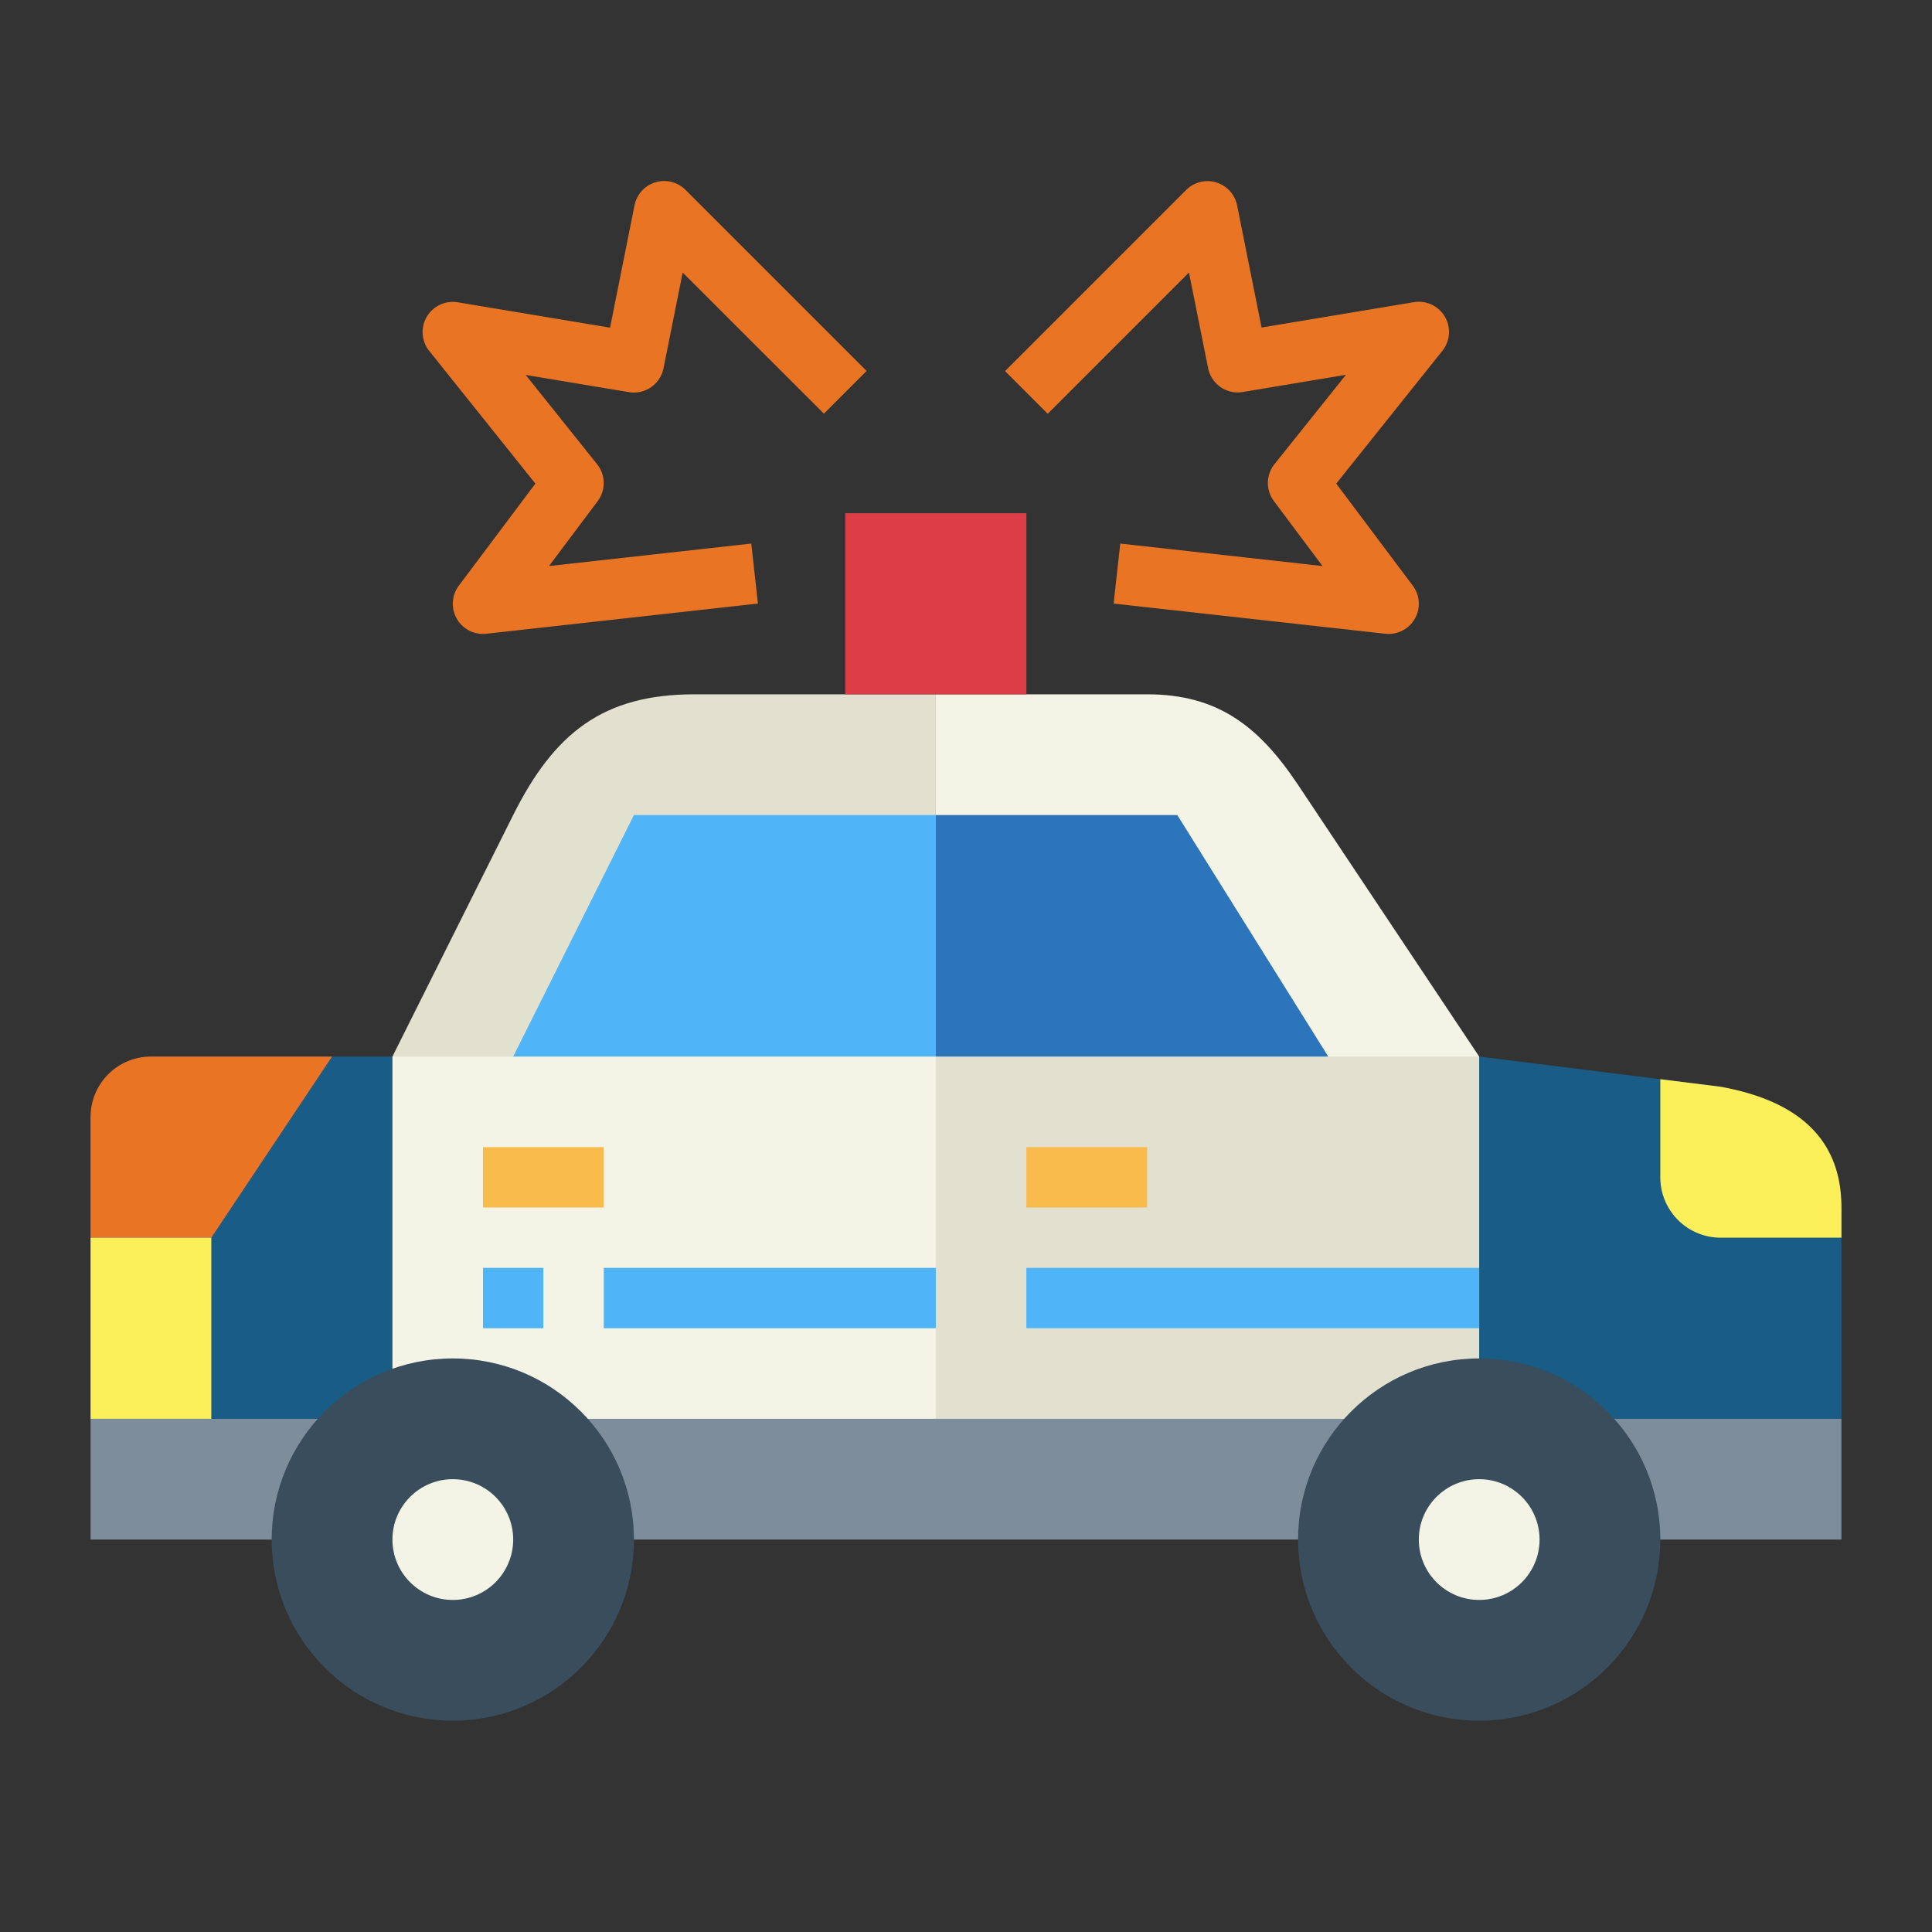 <svg height="512" viewBox="0 0 64 64" width="512" xmlns="http://www.w3.org/2000/svg"><rect x="0" y="0" width="64" height="64" fill="#333333" stroke="none"/><g id="flat"><path d="m17 27-4 8v12h18v-24h-8c-3.03 0-4.645 1.29-6 4z" fill="#e2e1cf"/><path d="m31 23h7c2.34 0 3.7 1.053 5 3l6 9v12h-18z" fill="#f4f4e6"/><path d="m61 47h-12v-12l8 1 4 4z" fill="#195c85"/><path d="m13 47h-10v-10l2-2h8z" fill="#195c85"/><path d="m13 35h18v12h-18z" fill="#f4f4e6"/><path d="m31 35h18v12h-18z" fill="#e2e1cf"/><path d="m21 27h10v8h-14z" fill="#50b4f8"/><path d="m39 27h-8v8h13z" fill="#2d75bb"/><path d="m16 38h4v2h-4z" fill="#f9bb4b"/><path d="m34 38h4v2h-4z" fill="#f9bb4b"/><path d="m7 41h-4v-4a2 2 0 0 1 2-2h6z" fill="#e97424"/><path d="m3 41h4v6h-4z" fill="#fcf05a"/><path d="m57 36-2-.25v3.25a2 2 0 0 0 2 2h4v-1c0-2.416-1.623-3.568-4-4z" fill="#fcf05a"/><g fill="#50b4f8"><path d="m20 42h11v2h-11z"/><path d="m34 42h15v2h-15z"/><path d="m16 42h2v2h-2z"/></g><path d="m3 47h58v4h-58z" fill="#7d8d9c"/><path d="m28 17h6v6h-6z" fill="#dd3e46"/><path d="m46 21a1.014 1.014 0 0 1 -.11-.006l-9-1 .22-1.988 6.7.745-1.61-2.151a1 1 0 0 1 .019-1.225l2.367-2.959-3.421.57a1 1 0 0 1 -1.145-.79l-.634-3.168-4.679 4.679-1.414-1.414 6-6a1 1 0 0 1 1.687.507l.811 4.05 5.044-.84a1 1 0 0 1 .946 1.611l-3.516 4.399 2.535 3.38a1 1 0 0 1 -.8 1.6z" fill="#e97424"/><path d="m16 21a1 1 0 0 1 -.8-1.6l2.535-3.38-3.516-4.395a1 1 0 0 1 .946-1.611l5.044.84.811-4.054a1 1 0 0 1 1.687-.511l6 6-1.414 1.414-4.679-4.675-.634 3.172a1 1 0 0 1 -1.145.79l-3.421-.57 2.367 2.959a1 1 0 0 1 .019 1.221l-1.613 2.151 6.7-.745.22 1.988-9 1a1.014 1.014 0 0 1 -.107.006z" fill="#e97424"/><circle cx="15" cy="51" fill="#394d5c" r="6"/><circle cx="15" cy="51" fill="#f4f4e6" r="2"/><circle cx="49" cy="51" fill="#394d5c" r="6"/><circle cx="49" cy="51" fill="#f4f4e6" r="2"/></g></svg>